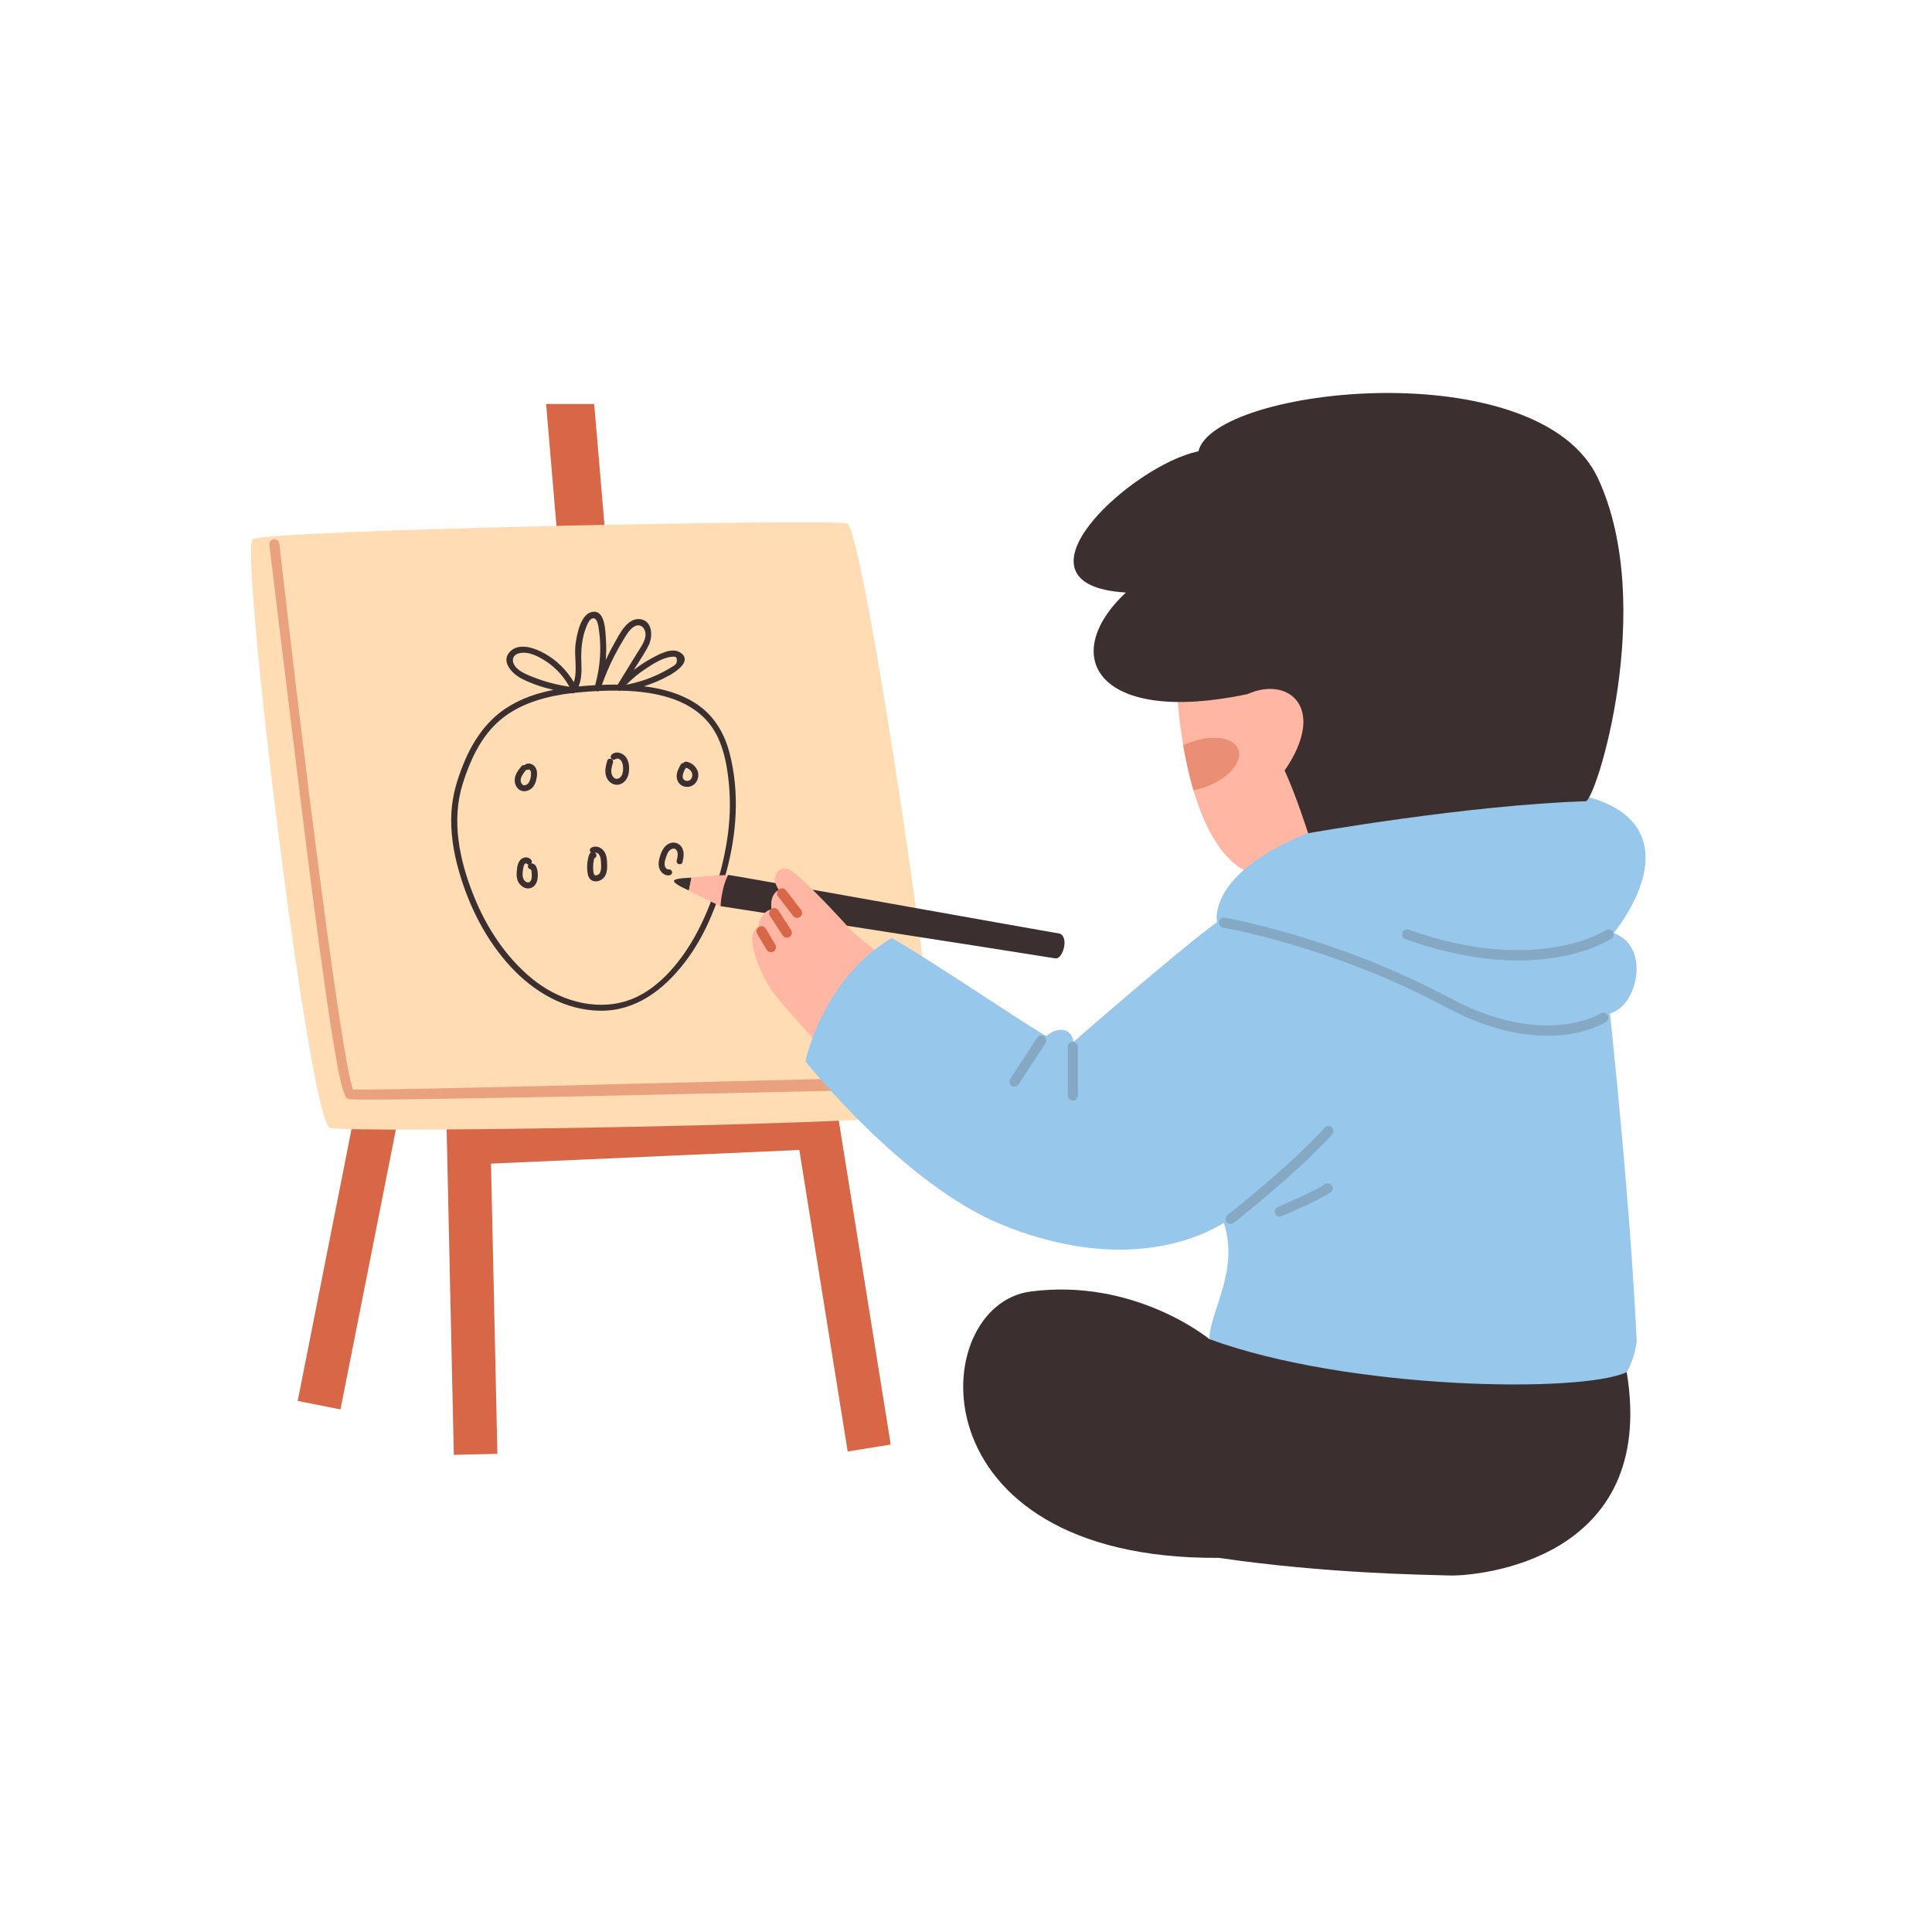 <svg xmlns="http://www.w3.org/2000/svg" xmlns:xlink="http://www.w3.org/1999/xlink" width="200" zoomAndPan="magnify" viewBox="0 0 150 150" height="200" preserveAspectRatio="xMidYMid meet" version="1.2"><defs><clipPath id="dfd9f523d1"><path d="M 74 30 L 127 30 L 127 122.457 L 74 122.457 Z M 74 30 "/></clipPath></defs><g id="2c7db48e16"><path style=" stroke:none;fill-rule:nonzero;fill:#d76746;fill-opacity:1;" d="M 56.219 52.855 L 59.645 52.855 L 69.156 112.156 L 65.812 112.691 L 62.059 89.285 L 38.121 90.344 L 38.617 112.875 L 35.234 112.953 L 34.281 69.797 L 26.434 109.426 L 23.113 108.77 L 33.934 54.121 L 33.906 52.855 L 37.297 52.855 L 36.988 54.406 L 37.707 86.957 L 47.086 86.543 L 42.398 31.363 L 46.133 31.363 L 50.809 86.395 L 61.52 85.922 Z M 56.219 52.855 L 59.645 52.855 L 69.156 112.156 L 65.812 112.691 L 62.059 89.285 L 38.121 90.344 L 38.617 112.875 L 35.234 112.953 L 34.281 69.797 L 26.434 109.426 L 23.113 108.77 L 33.934 54.121 L 33.906 52.855 L 37.297 52.855 L 36.988 54.406 L 37.707 86.957 L 47.086 86.543 L 42.398 31.363 L 46.133 31.363 L 50.809 86.395 L 61.52 85.922 Z M 56.219 52.855 "/><path style=" stroke:none;fill-rule:nonzero;fill:#ffdcb4;fill-opacity:1;" d="M 65.758 40.633 C 67.07 40.879 73.645 85.523 72.688 86.398 C 71.727 87.277 27.242 88.012 25.617 87.57 C 23.996 87.133 18.598 42.602 19.613 41.871 C 20.629 41.141 63.934 40.285 65.758 40.633 Z M 65.758 40.633 "/><path style=" stroke:none;fill-rule:nonzero;fill:#3c2f2f;fill-opacity:1;" d="M 52.324 68.387 C 52.266 68.613 53.484 69.137 53.484 69.137 L 53.688 68.145 C 53.688 68.145 52.387 68.16 52.324 68.387 Z M 82.289 72.488 C 79.652 72.039 56.762 67.926 56.531 67.926 C 55.797 68.996 55.938 70.352 55.938 70.352 C 55.938 70.352 78.879 73.906 81.926 74.406 C 82.496 74.527 83.023 72.801 82.289 72.488 Z M 56.637 58.441 C 56.211 56.82 55.359 55.445 53.914 54.547 C 52.738 53.816 51.379 53.453 50 53.285 C 50.688 53.062 51.355 52.781 51.988 52.426 C 52.488 52.145 53.73 51.328 52.867 50.695 C 52.191 50.199 51.148 50.809 50.543 51.137 C 50.07 51.391 49.625 51.691 49.203 52.023 C 49.258 51.934 49.312 51.84 49.371 51.75 C 49.711 51.195 50.105 50.648 50.383 50.055 C 50.707 49.352 50.645 48.145 49.645 48.066 C 48.668 47.992 48.07 49.289 47.68 49.977 C 47.445 50.387 47.234 50.812 47.031 51.238 C 47.074 50.707 47.082 50.168 47.043 49.633 C 47 49.016 46.996 47.32 45.977 47.508 C 45.07 47.676 44.785 49.277 44.688 49.992 C 44.555 50.949 44.859 52.039 44.551 52.965 C 44 52.031 43.215 51.25 42.262 50.723 C 41.539 50.324 40.379 49.891 39.656 50.535 C 38.809 51.297 39.738 52.293 40.457 52.668 C 41.246 53.078 42.105 53.363 42.98 53.562 C 41.668 53.82 40.395 54.25 39.281 54.988 C 37.73 56.016 36.703 57.559 36.004 59.258 C 35.508 60.461 35.133 61.707 35.051 63.012 C 34.949 64.582 35.207 66.164 35.637 67.664 C 36.418 70.379 37.738 73.004 39.672 75.082 C 41.484 77.031 43.895 78.449 46.617 78.473 C 49.367 78.496 51.5 76.859 53.125 74.77 C 54.707 72.742 55.68 70.262 56.363 67.801 C 57.207 64.758 57.438 61.52 56.637 58.441 Z M 50.098 51.945 C 50.672 51.566 51.426 51.062 52.129 50.996 C 52.41 50.969 52.547 50.957 52.551 51.262 C 52.555 51.586 52.379 51.645 52.117 51.809 C 51.785 52.02 51.438 52.203 51.082 52.371 C 50.297 52.738 49.469 52.996 48.621 53.168 C 49.07 52.711 49.559 52.297 50.098 51.945 Z M 47.715 50.891 C 47.926 50.484 48.148 50.086 48.387 49.695 C 48.602 49.344 48.816 48.945 49.16 48.699 C 49.73 48.281 50.203 48.824 50.105 49.422 C 50.031 49.887 49.707 50.312 49.465 50.707 C 48.961 51.523 48.461 52.34 47.957 53.156 C 47.883 53.156 47.809 53.152 47.73 53.152 C 47.398 53.148 47.066 53.16 46.73 53.172 C 47.012 52.391 47.336 51.629 47.715 50.891 Z M 45.137 51.52 C 45.098 50.492 45.152 49.535 45.559 48.574 C 45.637 48.387 45.758 48.117 45.953 48.031 C 46.301 47.879 46.414 48.391 46.461 48.648 C 46.551 49.176 46.598 49.711 46.602 50.25 C 46.613 51.25 46.473 52.234 46.207 53.199 C 45.98 53.211 45.75 53.223 45.523 53.242 C 45.324 53.254 45.125 53.273 44.922 53.293 C 45.152 52.738 45.164 52.129 45.137 51.52 Z M 41.426 52.582 C 40.965 52.402 40.465 52.211 40.105 51.855 C 39.734 51.492 39.672 50.91 40.254 50.734 C 41.016 50.508 41.867 50.992 42.473 51.398 C 43.203 51.891 43.781 52.555 44.211 53.32 C 43.258 53.176 42.32 52.938 41.426 52.582 Z M 53.883 72.82 C 52.73 74.844 50.93 77.004 48.629 77.719 C 46.094 78.508 43.301 77.625 41.305 75.98 C 39.234 74.277 37.738 71.961 36.754 69.484 C 35.668 66.762 35.027 63.691 35.934 60.824 C 36.473 59.113 37.242 57.402 38.562 56.148 C 39.953 54.832 41.809 54.215 43.664 53.914 C 43.906 53.875 44.152 53.844 44.395 53.816 C 44.43 53.82 44.465 53.824 44.496 53.832 C 44.547 53.836 44.59 53.816 44.629 53.785 C 44.926 53.754 45.223 53.73 45.523 53.707 C 45.77 53.688 46.023 53.672 46.285 53.656 C 46.355 53.688 46.434 53.688 46.504 53.648 C 46.984 53.625 47.477 53.613 47.98 53.617 C 48.043 53.652 48.117 53.656 48.18 53.621 C 51.191 53.684 54.398 54.406 55.738 57.258 C 56.258 58.359 56.473 59.641 56.59 60.844 C 56.738 62.34 56.672 63.855 56.43 65.344 C 56.012 67.895 55.168 70.562 53.883 72.82 Z M 40.348 61.332 C 40.684 61.543 41.133 61.398 41.371 61.109 C 41.5 60.953 41.582 60.766 41.629 60.57 C 41.672 60.391 41.707 60.191 41.695 60.004 C 41.684 59.785 41.609 59.566 41.434 59.426 C 41.246 59.273 41.004 59.23 40.789 59.348 C 40.758 59.363 40.734 59.387 40.715 59.414 C 40.637 59.395 40.551 59.406 40.5 59.469 C 40.254 59.77 40.004 60.09 39.965 60.488 C 39.934 60.809 40.07 61.156 40.348 61.332 Z M 40.43 60.508 C 40.43 60.508 40.43 60.508 40.43 60.504 C 40.434 60.484 40.434 60.465 40.441 60.449 C 40.449 60.41 40.461 60.371 40.477 60.332 C 40.492 60.285 40.531 60.215 40.566 60.16 C 40.648 60.023 40.73 59.922 40.828 59.801 C 40.836 59.793 40.84 59.781 40.848 59.77 C 40.902 59.785 40.969 59.777 41.023 59.75 C 41.027 59.746 41.027 59.746 41.027 59.746 C 41.031 59.746 41.031 59.746 41.031 59.742 C 41.039 59.742 41.047 59.742 41.055 59.742 C 41.055 59.746 41.059 59.746 41.062 59.746 C 41.059 59.746 41.059 59.746 41.059 59.746 C 41.055 59.742 41.055 59.742 41.055 59.742 C 41.055 59.742 41.059 59.742 41.059 59.742 C 41.074 59.746 41.066 59.746 41.062 59.746 C 41.07 59.746 41.078 59.75 41.09 59.754 C 41.09 59.754 41.094 59.754 41.094 59.754 C 41.109 59.762 41.121 59.77 41.133 59.777 C 41.105 59.762 41.137 59.781 41.148 59.789 C 41.152 59.797 41.16 59.801 41.164 59.809 C 41.168 59.812 41.172 59.816 41.172 59.82 C 41.191 59.852 41.195 59.855 41.203 59.883 C 41.223 59.949 41.227 59.973 41.23 60.047 C 41.234 60.293 41.18 60.574 41.039 60.781 C 40.988 60.855 40.891 60.926 40.812 60.949 C 40.805 60.953 40.766 60.961 40.762 60.965 C 40.73 60.969 40.699 60.969 40.672 60.965 C 40.707 60.969 40.637 60.957 40.629 60.953 C 40.625 60.953 40.629 60.953 40.625 60.953 C 40.613 60.945 40.598 60.938 40.582 60.93 C 40.582 60.926 40.578 60.926 40.574 60.922 C 40.566 60.918 40.559 60.91 40.559 60.91 C 40.543 60.895 40.531 60.883 40.52 60.867 C 40.52 60.863 40.492 60.828 40.488 60.82 C 40.48 60.809 40.453 60.742 40.469 60.781 C 40.457 60.758 40.449 60.734 40.445 60.711 C 40.441 60.699 40.438 60.684 40.434 60.668 C 40.434 60.668 40.43 60.652 40.43 60.645 C 40.43 60.641 40.43 60.637 40.43 60.637 C 40.426 60.621 40.426 60.609 40.426 60.594 C 40.426 60.566 40.426 60.539 40.43 60.508 Z M 47.527 58.551 C 47.43 58.625 47.375 58.75 47.445 58.871 C 47.504 58.969 47.664 59.027 47.766 58.953 C 47.816 58.914 47.828 58.906 47.887 58.895 C 47.891 58.895 47.926 58.895 47.934 58.895 C 47.961 58.895 47.961 58.895 48 58.906 C 48.09 58.93 48.164 58.977 48.227 59.066 C 48.379 59.289 48.395 59.609 48.367 59.871 C 48.34 60.109 48.227 60.363 48.008 60.445 C 47.895 60.484 47.809 60.473 47.723 60.422 C 47.633 60.367 47.566 60.281 47.52 60.176 C 47.387 59.879 47.504 59.496 47.594 59.191 C 47.676 58.902 47.227 58.781 47.145 59.066 C 47.023 59.488 46.914 59.938 47.094 60.359 C 47.254 60.73 47.617 60.992 48.035 60.918 C 48.449 60.844 48.73 60.457 48.805 60.066 C 48.879 59.68 48.859 59.203 48.648 58.855 C 48.426 58.496 47.902 58.27 47.527 58.551 Z M 53.316 59.141 C 53.219 59.121 53.109 59.156 53.059 59.242 C 52.977 59.242 52.898 59.277 52.855 59.352 C 52.688 59.641 52.52 59.98 52.539 60.324 C 52.559 60.68 52.789 60.988 53.145 61.07 C 53.484 61.148 53.824 61.027 54.031 60.75 C 54.219 60.5 54.27 60.137 54.156 59.84 C 54.016 59.48 53.691 59.219 53.316 59.141 Z M 53.746 60.246 C 53.742 60.258 53.742 60.273 53.738 60.285 C 53.73 60.316 53.723 60.344 53.715 60.371 C 53.715 60.371 53.711 60.375 53.711 60.379 C 53.703 60.395 53.699 60.406 53.691 60.418 C 53.68 60.441 53.664 60.461 53.652 60.484 C 53.641 60.496 53.633 60.508 53.621 60.516 C 53.613 60.523 53.578 60.555 53.574 60.559 C 53.555 60.57 53.535 60.582 53.512 60.598 C 53.512 60.598 53.508 60.598 53.508 60.598 C 53.512 60.598 53.512 60.598 53.52 60.594 C 53.516 60.598 53.512 60.598 53.508 60.598 C 53.5 60.602 53.496 60.602 53.496 60.602 C 53.492 60.605 53.488 60.605 53.484 60.605 C 53.461 60.613 53.438 60.617 53.414 60.625 C 53.414 60.625 53.414 60.625 53.41 60.625 C 53.402 60.625 53.391 60.629 53.379 60.629 C 53.348 60.629 53.32 60.625 53.289 60.625 C 53.289 60.625 53.289 60.625 53.285 60.625 C 53.273 60.621 53.262 60.621 53.25 60.617 C 53.227 60.609 53.207 60.602 53.184 60.594 C 53.238 60.613 53.168 60.586 53.152 60.574 C 53.141 60.57 53.133 60.562 53.121 60.559 C 53.121 60.555 53.117 60.555 53.113 60.547 C 53.102 60.535 53.055 60.477 53.082 60.523 C 53.066 60.5 53.055 60.477 53.039 60.449 C 53.035 60.445 53.035 60.445 53.035 60.441 C 53.031 60.43 53.023 60.414 53.02 60.402 C 53.016 60.391 53.016 60.375 53.012 60.363 C 53.008 60.355 53.008 60.348 53.008 60.344 C 53.008 60.309 53.004 60.277 53.004 60.242 C 53.004 60.227 53.008 60.215 53.008 60.199 C 53.008 60.191 53.012 60.184 53.012 60.18 C 53.023 60.105 53.047 60.035 53.07 59.965 C 53.074 59.953 53.082 59.938 53.086 59.926 C 53.09 59.918 53.094 59.91 53.098 59.902 C 53.098 59.898 53.098 59.898 53.098 59.895 C 53.113 59.859 53.129 59.828 53.148 59.793 C 53.18 59.73 53.215 59.668 53.25 59.605 C 53.285 59.617 53.32 59.625 53.355 59.637 C 53.363 59.645 53.391 59.656 53.398 59.66 C 53.43 59.676 53.457 59.691 53.488 59.711 C 53.492 59.715 53.5 59.719 53.504 59.727 C 53.512 59.727 53.523 59.738 53.527 59.742 C 53.551 59.762 53.574 59.781 53.594 59.805 C 53.609 59.82 53.625 59.836 53.641 59.855 C 53.641 59.859 53.645 59.863 53.645 59.863 C 53.656 59.879 53.668 59.898 53.676 59.914 C 53.691 59.938 53.703 59.961 53.715 59.984 C 53.691 59.938 53.727 60.02 53.73 60.031 C 53.734 60.055 53.742 60.082 53.746 60.109 C 53.746 60.129 53.75 60.148 53.75 60.168 C 53.75 60.191 53.746 60.219 53.746 60.246 Z M 46.645 65.852 C 46.422 65.711 46.137 65.684 45.906 65.816 C 45.754 65.91 45.777 66.086 45.871 66.184 C 45.766 66.258 45.73 66.383 45.695 66.5 C 45.66 66.633 45.633 66.766 45.613 66.902 C 45.578 67.168 45.574 67.438 45.609 67.707 C 45.641 67.953 45.707 68.215 45.941 68.348 C 46.32 68.559 46.816 68.336 47 67.969 C 47.113 67.738 47.141 67.484 47.141 67.23 C 47.137 66.984 47.129 66.73 47.074 66.492 C 47.012 66.23 46.875 65.996 46.645 65.852 Z M 46.668 67.398 C 46.66 67.539 46.633 67.668 46.566 67.789 C 46.531 67.852 46.438 67.922 46.367 67.941 C 46.301 67.961 46.305 67.965 46.238 67.961 C 46.215 67.957 46.184 67.949 46.164 67.938 C 46.145 67.922 46.113 67.875 46.102 67.828 C 46.082 67.758 46.07 67.688 46.062 67.613 C 46.043 67.418 46.043 67.215 46.066 67.02 C 46.078 66.93 46.094 66.84 46.113 66.75 C 46.121 66.715 46.133 66.68 46.141 66.645 C 46.266 66.59 46.336 66.469 46.293 66.328 C 46.273 66.273 46.238 66.23 46.195 66.199 C 46.211 66.195 46.227 66.191 46.25 66.195 C 46.281 66.195 46.328 66.207 46.363 66.227 C 46.469 66.277 46.531 66.355 46.578 66.469 C 46.637 66.609 46.648 66.762 46.66 66.906 C 46.668 67.07 46.68 67.238 46.668 67.398 Z M 41.211 67.488 Z M 41.25 67.035 C 41.297 66.961 41.312 66.859 41.262 66.789 C 41.125 66.598 40.902 66.523 40.676 66.59 C 40.449 66.656 40.309 66.836 40.23 67.047 C 40.152 67.25 40.133 67.492 40.117 67.707 C 40.102 67.934 40.113 68.172 40.199 68.383 C 40.352 68.77 40.785 69.09 41.211 68.945 C 41.594 68.816 41.734 68.43 41.754 68.059 C 41.773 67.719 41.719 67.031 41.25 67.035 Z M 41.207 67.488 C 41.207 67.488 41.199 67.484 41.203 67.484 C 41.199 67.484 41.203 67.48 41.203 67.48 C 41.203 67.48 41.203 67.477 41.207 67.484 C 41.207 67.484 41.207 67.488 41.207 67.488 C 41.207 67.488 41.207 67.488 41.211 67.488 C 41.207 67.484 41.207 67.48 41.203 67.48 C 41.207 67.473 41.211 67.473 41.211 67.488 C 41.215 67.488 41.211 67.488 41.215 67.488 C 41.211 67.488 41.211 67.488 41.211 67.488 C 41.207 67.488 41.207 67.488 41.207 67.488 C 41.207 67.488 41.203 67.488 41.203 67.484 C 41.203 67.484 41.207 67.488 41.207 67.488 Z M 41.281 68.129 C 41.281 68.133 41.281 68.141 41.277 68.148 C 41.277 68.16 41.273 68.172 41.273 68.184 C 41.266 68.211 41.262 68.242 41.254 68.27 C 41.246 68.297 41.238 68.32 41.227 68.344 C 41.223 68.348 41.211 68.375 41.207 68.383 C 41.199 68.395 41.191 68.406 41.184 68.418 C 41.184 68.422 41.184 68.418 41.184 68.422 C 41.172 68.434 41.113 68.484 41.145 68.461 C 41.125 68.473 41.105 68.484 41.082 68.496 C 41.078 68.5 41.078 68.496 41.074 68.5 C 41.062 68.504 41.051 68.508 41.039 68.508 C 40.992 68.523 41.02 68.512 41.027 68.512 C 41.012 68.512 40.996 68.512 40.98 68.512 C 40.977 68.512 40.969 68.512 40.961 68.508 C 40.945 68.508 40.926 68.5 40.91 68.496 C 40.836 68.473 40.734 68.395 40.684 68.316 C 40.531 68.078 40.57 67.75 40.613 67.473 C 40.633 67.32 40.664 67.176 40.742 67.074 C 40.742 67.074 40.75 67.066 40.754 67.062 C 40.762 67.059 40.773 67.051 40.777 67.047 C 40.781 67.051 40.859 67.031 40.816 67.035 C 40.828 67.031 40.84 67.031 40.848 67.031 C 40.855 67.031 40.855 67.031 40.855 67.031 C 40.859 67.031 40.859 67.031 40.863 67.035 C 40.867 67.039 40.871 67.039 40.875 67.039 C 40.918 67.09 40.973 67.121 41.035 67.133 C 41.004 67.168 40.984 67.211 40.984 67.262 C 40.984 67.379 41.09 67.5 41.215 67.496 C 41.219 67.504 41.223 67.516 41.23 67.523 C 41.23 67.527 41.23 67.527 41.23 67.527 C 41.234 67.527 41.23 67.527 41.234 67.531 C 41.246 67.562 41.254 67.598 41.262 67.629 C 41.266 67.641 41.266 67.652 41.27 67.664 C 41.27 67.668 41.27 67.668 41.27 67.668 C 41.273 67.695 41.277 67.723 41.277 67.75 C 41.285 67.816 41.289 67.883 41.289 67.953 C 41.289 68.012 41.285 68.07 41.281 68.129 Z M 52.086 65.445 C 51.723 65.543 51.492 65.848 51.352 66.18 C 51.211 66.523 51.09 66.91 51.152 67.281 C 51.215 67.652 51.551 68.004 51.945 67.965 C 52.07 67.953 52.18 67.867 52.18 67.73 C 52.18 67.617 52.07 67.484 51.945 67.5 C 51.84 67.512 51.762 67.477 51.691 67.383 C 51.605 67.277 51.594 67.141 51.602 67.004 C 51.613 66.832 51.676 66.66 51.73 66.5 C 51.777 66.355 51.832 66.211 51.926 66.094 C 52 66 52.094 65.93 52.211 65.898 C 52.316 65.867 52.414 65.887 52.492 65.969 C 52.695 66.184 52.605 66.535 52.539 66.812 C 52.469 67.105 52.918 67.227 52.988 66.938 C 53.078 66.566 53.145 66.176 52.957 65.824 C 52.789 65.508 52.434 65.352 52.086 65.445 Z M 52.086 65.445 "/><path style=" stroke:none;fill-rule:nonzero;fill:#ffb7a4;fill-opacity:1;" d="M 93.422 50.168 C 93.574 49.332 100.422 49.027 100.422 49.027 L 108.031 59.902 C 108.031 59.902 102.172 69.633 97.148 67.809 C 92.129 65.984 91.445 54.5 91.445 54.5 C 91.445 54.5 93.27 51.004 93.422 50.168 Z M 68.125 73.93 L 66.277 72.445 C 66.277 72.445 61.902 67.531 61.07 67.438 C 60.238 67.344 60.152 68.102 60.16 68.367 C 60.172 68.637 60.465 69.09 60.465 69.09 C 60.465 69.09 59.73 69.391 59.902 70.598 C 59.328 70.699 58.82 71.473 58.914 72.016 C 58.023 72.109 58.324 74.324 59.781 76.695 C 60.121 77.254 61.371 78.719 63.09 80.574 C 64.664 81.531 65.371 76.043 68.125 73.93 Z M 55.938 70.352 C 55.938 70.352 54.52 69.695 53.484 69.137 L 53.688 68.145 C 54.898 68.012 56.531 67.926 56.531 67.926 C 56.008 68.934 55.938 70.352 55.938 70.352 Z M 55.938 70.352 "/><path style=" stroke:none;fill-rule:nonzero;fill:#d76746;fill-opacity:0.5;" d="M 20.914 42.305 C 20.926 42.414 22.148 52.52 23.477 63.227 C 26.203 85.156 26.668 85.25 27.113 85.34 C 27.227 85.359 27.766 85.371 28.645 85.371 C 35.762 85.371 65.773 84.66 70.332 84.559 C 71.879 84.434 71.762 83.676 71.078 83.598 C 59.145 83.867 29.824 84.691 27.406 84.586 C 26.531 82.402 23.527 58.539 21.688 42.219 C 21.66 42.004 21.469 41.848 21.254 41.875 C 21.043 41.898 20.887 42.09 20.914 42.305 Z M 93.672 61.078 C 95.398 60.422 96.504 59.121 96.145 58.176 C 95.785 57.23 94.094 56.996 92.367 57.656 C 92.199 57.719 92.012 57.789 91.859 57.863 C 92.086 59.176 92.355 60.391 92.656 61.355 C 92.984 61.293 93.332 61.207 93.672 61.078 Z M 93.672 61.078 "/><path style=" stroke:none;fill-rule:nonzero;fill:#97c7eb;fill-opacity:1;" d="M 94.488 71.609 C 94.488 71.609 93.09 65.633 109.855 62.332 C 126.973 58.961 131.082 64.766 125.301 72.445 C 128.191 73.512 127.125 78.148 124.996 78.68 C 124.996 78.68 126.566 93.125 127.074 104.176 C 126.363 109.449 120.277 112.082 108.613 110.461 C 96.949 108.84 93.902 106.102 93.902 103.973 C 93.902 101.844 96.238 98.703 95.02 94.949 C 91.469 97.078 85.512 98.219 77.828 95.102 C 70.141 91.984 62.535 82.406 62.535 82.406 C 62.535 82.406 63.828 76.02 69.23 72.824 C 71.738 74.195 80.719 80.277 81.25 80.43 C 82.164 79.668 83.18 79.82 83.355 80.887 C 86.574 78.07 92.812 72.75 94.488 71.609 Z M 94.488 71.609 "/><path style=" stroke:none;fill-rule:nonzero;fill:#3c2f2f;fill-opacity:0.2;" d="M 95.539 95.035 C 95.422 95.035 95.309 94.984 95.23 94.887 C 95.098 94.719 95.129 94.473 95.297 94.34 C 95.348 94.301 100.172 90.523 102.855 87.543 C 103 87.383 103.246 87.371 103.406 87.516 C 103.566 87.66 103.578 87.906 103.434 88.062 C 100.703 91.094 95.824 94.914 95.777 94.953 C 95.707 95.008 95.621 95.035 95.539 95.035 Z M 99.508 94.426 C 99.625 94.375 102.348 93.223 103.301 92.586 C 103.477 92.469 103.527 92.227 103.406 92.047 C 103.289 91.867 103.047 91.82 102.867 91.938 C 101.977 92.535 99.234 93.695 99.207 93.707 C 99.008 93.793 98.914 94.02 99 94.219 C 99.066 94.379 99.23 94.469 99.395 94.453 C 99.434 94.449 99.473 94.441 99.508 94.426 Z M 124.699 79.336 C 124.879 79.219 124.93 78.977 124.812 78.797 C 124.695 78.617 124.457 78.566 124.277 78.684 C 124.234 78.711 119.887 81.41 112.551 77.477 C 103.719 72.742 95.172 71.266 95.086 71.25 C 94.867 71.219 94.672 71.359 94.637 71.57 C 94.602 71.781 94.742 71.98 94.957 72.02 C 95.039 72.031 103.469 73.488 112.184 78.16 C 115.422 79.898 118.105 80.414 120.145 80.414 C 122.996 80.414 124.59 79.406 124.699 79.336 Z M 125.109 72.871 C 125.289 72.75 125.336 72.508 125.219 72.332 C 125.098 72.152 124.855 72.105 124.676 72.223 C 124.625 72.258 119.266 75.711 109.379 72.18 C 109.176 72.109 108.953 72.215 108.883 72.418 C 108.809 72.617 108.914 72.84 109.117 72.914 C 112.59 74.152 115.516 74.57 117.875 74.57 C 122.504 74.57 124.961 72.973 125.109 72.871 Z M 79.086 84.188 L 81.168 80.996 C 81.285 80.816 81.234 80.574 81.055 80.457 C 80.875 80.344 80.637 80.391 80.52 80.57 L 78.434 83.762 C 78.316 83.941 78.367 84.184 78.547 84.301 C 78.613 84.344 78.688 84.363 78.762 84.363 C 78.887 84.363 79.012 84.301 79.086 84.188 Z M 83.684 85.059 L 83.684 81.27 C 83.684 81.055 83.508 80.883 83.293 80.883 C 83.078 80.883 82.902 81.055 82.902 81.27 L 82.902 85.059 C 82.902 85.273 83.078 85.449 83.293 85.449 C 83.508 85.449 83.684 85.273 83.684 85.059 Z M 83.684 85.059 "/><g clip-rule="nonzero" clip-path="url(#dfd9f523d1)"><path style=" stroke:none;fill-rule:nonzero;fill:#3c2f2f;fill-opacity:1;" d="M 101.562 64.691 C 101.562 64.691 100.648 61.801 99.738 59.824 C 103.086 54.957 100.043 52.449 96.848 53.895 C 85.281 56.328 82.086 51.004 87.414 46.004 C 77.676 45.414 87.867 36.102 93.043 35.039 C 94.258 30.02 119.52 27.281 124.082 37.168 C 128.648 47.051 123.895 62.18 123.117 62.207 C 113.836 62.512 101.562 64.691 101.562 64.691 Z M 93.902 103.973 C 93.902 103.973 88.141 99.207 80.016 100.273 C 71.891 101.336 70.809 121.105 94.633 120.953 C 103.016 122.172 110.398 122.254 112.52 122.32 C 114.695 122.391 128.723 121.184 126.297 106.531 C 122.863 108.18 104.695 107.926 93.902 103.973 Z M 93.902 103.973 "/></g><path style=" stroke:none;fill-rule:nonzero;fill:#d76746;fill-opacity:1;" d="M 61.844 71.262 C 61.938 71.273 62.039 71.25 62.121 71.184 C 62.293 71.055 62.324 70.809 62.195 70.641 L 61.023 69.121 C 60.895 68.949 60.648 68.918 60.48 69.051 C 60.309 69.18 60.277 69.422 60.406 69.594 L 61.578 71.113 C 61.645 71.199 61.742 71.25 61.844 71.262 Z M 61.07 72.801 C 61.148 72.805 61.23 72.785 61.301 72.738 C 61.48 72.621 61.531 72.379 61.418 72.199 L 60.43 70.68 C 60.312 70.5 60.074 70.449 59.895 70.566 C 59.711 70.684 59.66 70.922 59.777 71.102 L 60.762 72.621 C 60.836 72.73 60.949 72.793 61.07 72.801 Z M 59.781 73.922 C 59.871 73.938 59.969 73.926 60.051 73.875 C 60.238 73.766 60.297 73.527 60.191 73.344 L 59.457 72.098 C 59.344 71.914 59.105 71.852 58.922 71.961 C 58.738 72.07 58.676 72.309 58.785 72.492 L 59.52 73.738 C 59.578 73.84 59.676 73.902 59.781 73.922 Z M 59.781 73.922 "/></g></svg>